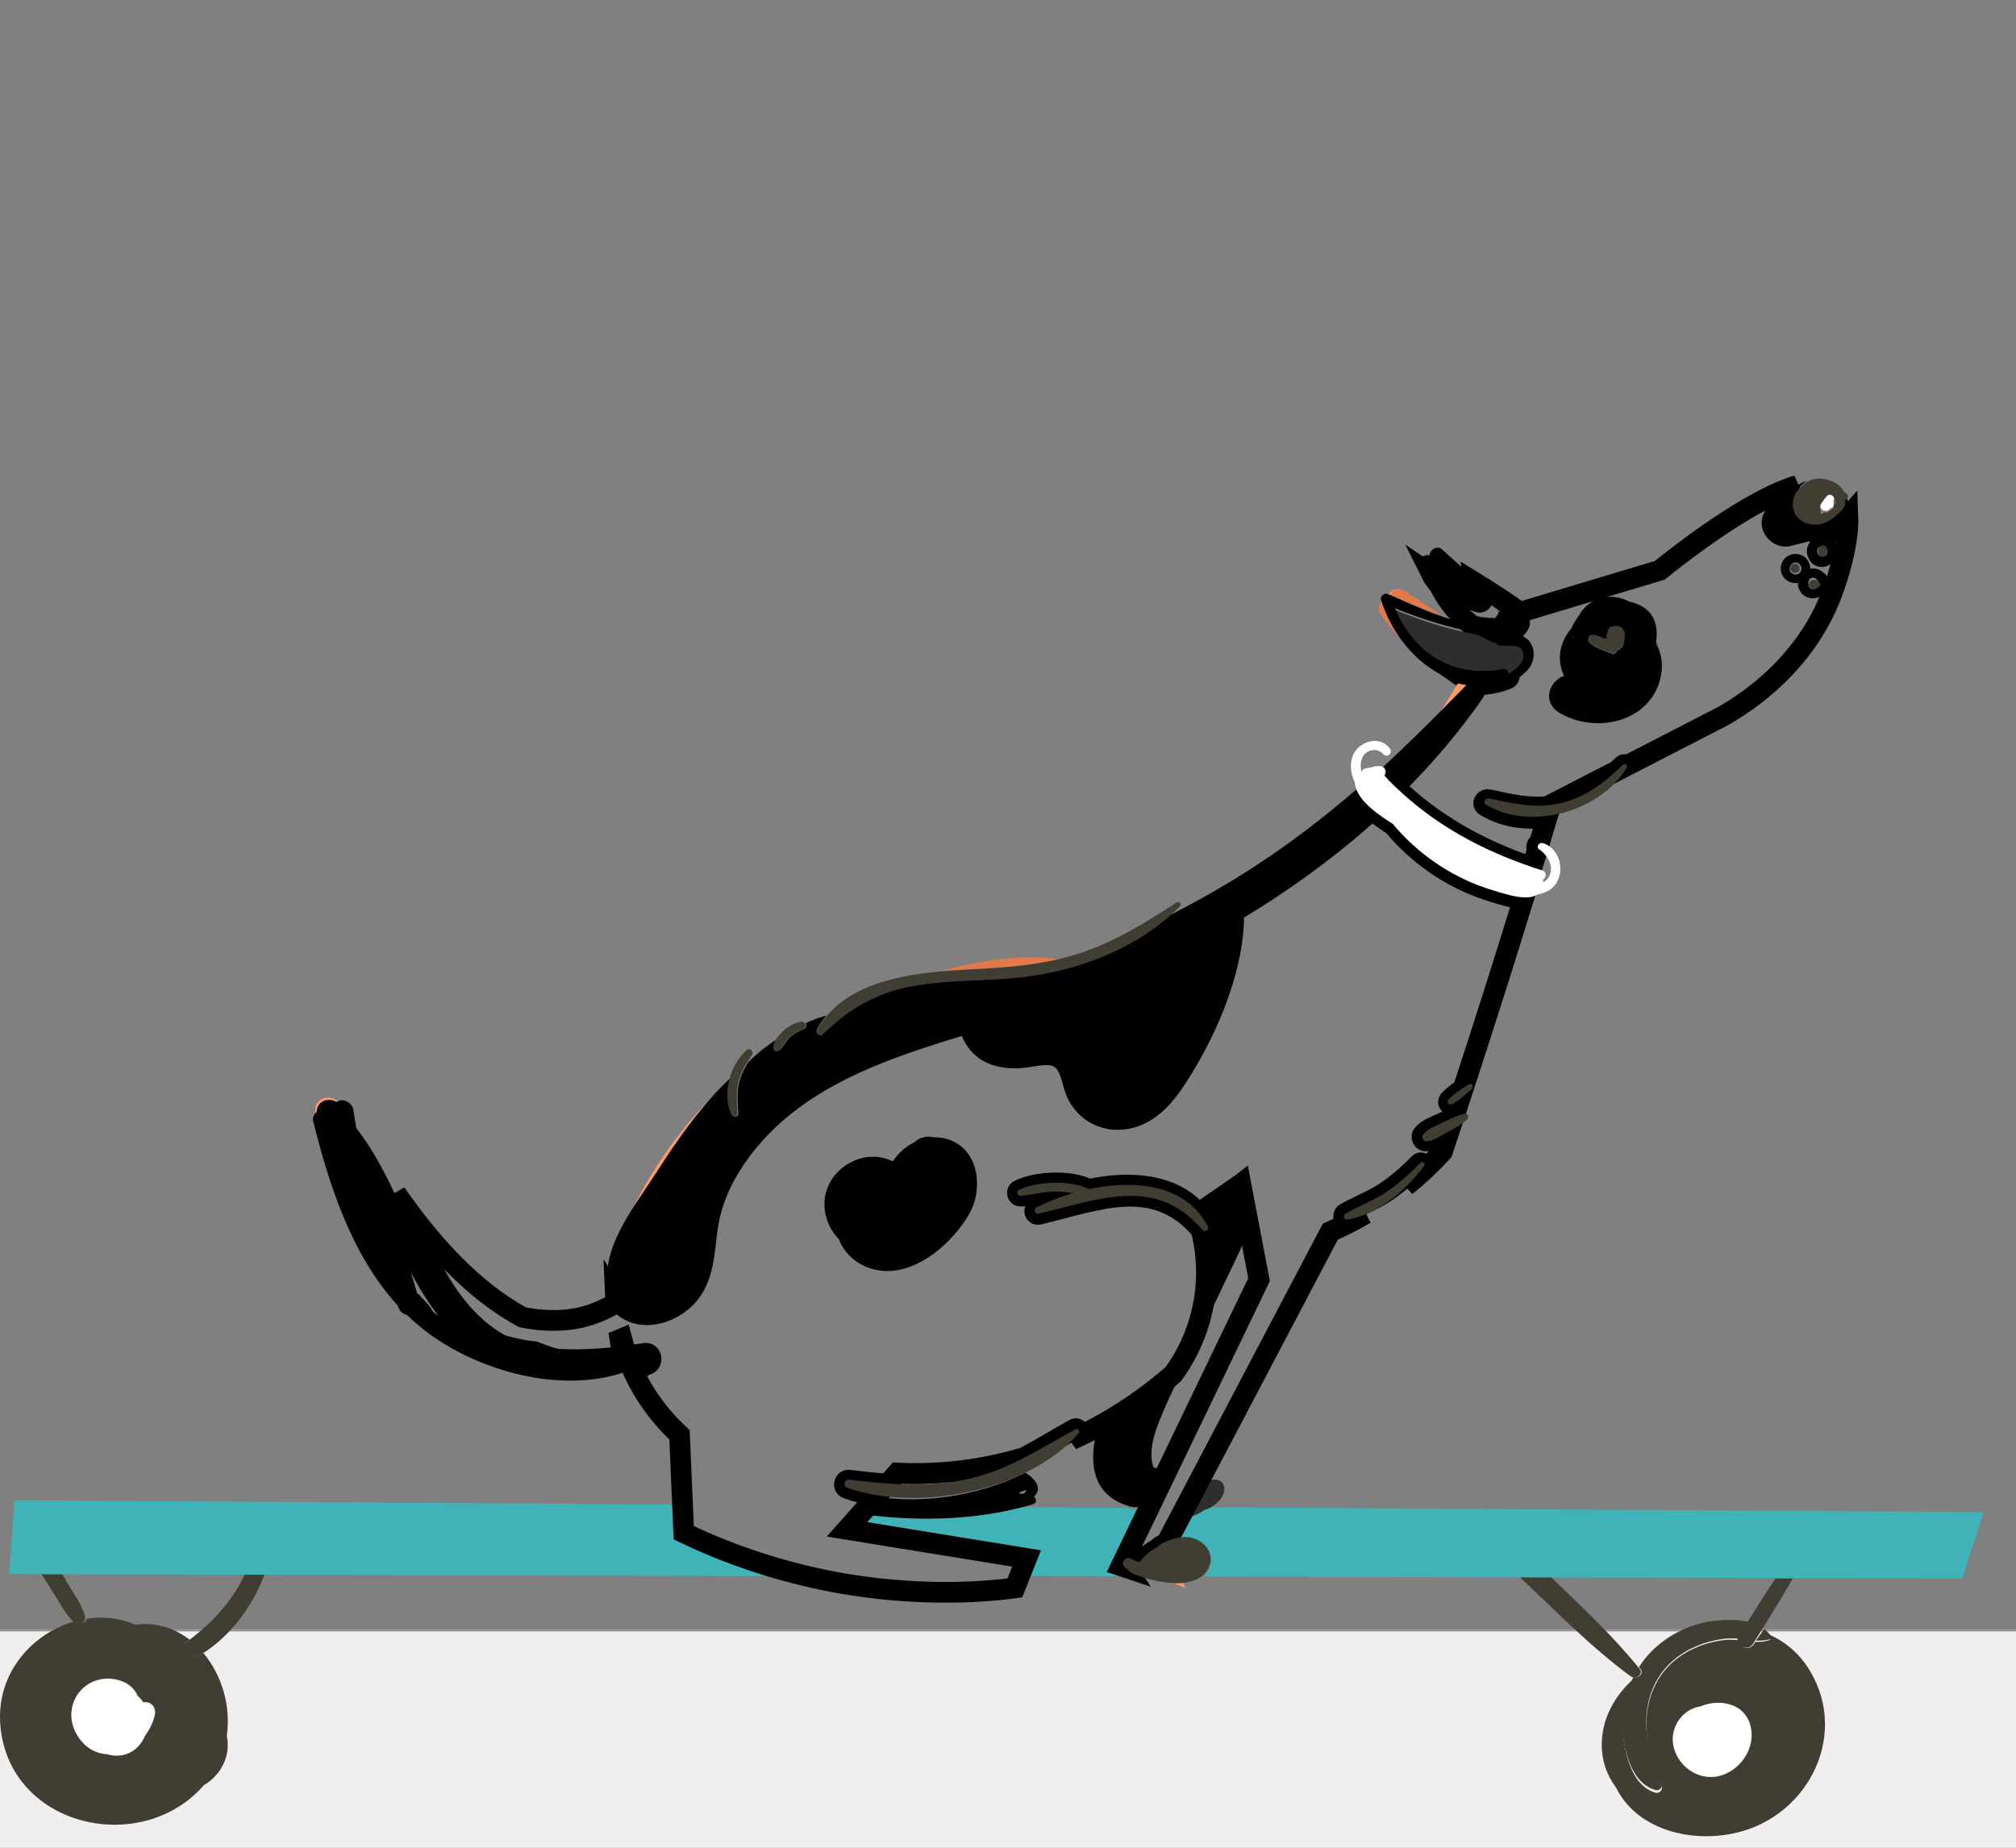 <?xml version="1.0" encoding="UTF-8"?>
<svg  viewBox="0 0 876 803" version="1.1" xmlns="http://www.w3.org/2000/svg" xmlns:xlink="http://www.w3.org/1999/xlink" style="background: #FFFFFF;">
    <rect x="0" y="0" width="876" height="803" fill="#808080" stroke="none"/>
    <!-- Generator: Sketch 50 (54983) - http://www.bohemiancoding.com/sketch -->
    <title>3</title>
    <desc>Created with Sketch.</desc>
    <defs></defs>
    <g id="Page-1" stroke="none" stroke-width="1" fill="none" fill-rule="evenodd">
        <g class="" id="3" transform="translate(-917, -717)">
            <rect class="" id="Rectangle" stroke="#979797" fill="#F0EEEE" x="92.5" y="1425.5" width="2531" height="499"></rect>
            <g class="" id="Group" transform="translate(917, 925)">
                <path d="M742.653,564.269 C731.446,563.717 722.901,551.119 728.733,540.812 C731.021,536.769 734.829,534.432 738.806,533.809 C747.809,530.019 760.549,532.693 761.116,545.531 C761.555,555.396 752.494,564.755 742.653,564.269 Z M769.024,504.687 C766.994,505.466 764.88,505.622 762.727,505.544 C762.56,505.816 762.386,506.089 762.218,506.362 C760.214,509.672 755.426,507.776 755.374,504.804 C753.538,504.609 751.701,504.492 749.89,504.674 C740.223,505.641 730.441,509.853 723.938,517.272 C717.01,525.177 714.452,536.042 715.664,546.368 C716.598,554.332 721.998,561.023 722.172,568.851 C722.205,570.259 720.871,571.499 719.453,571.116 C709.799,568.494 706.345,555.786 705.436,546.771 C704.579,538.249 706.145,529.402 709.857,521.64 C709.831,521.64 709.818,521.62 709.793,521.614 C701.582,529.052 695.892,538.898 696.002,550.684 C696.066,557.493 698.341,563.704 702.092,568.65 C712.667,590.308 743.078,594.734 763.817,585.33 C789.73,573.569 801.723,542.136 785.869,517.162 C781.242,509.873 774.895,504.856 767.838,502 C768.392,502.681 768.875,503.421 769.236,504.272 C769.307,504.44 769.172,504.629 769.024,504.687 Z" class="" id="Fill-2" fill="#403D33"></path>
                <path d="M67.36,536.943 C66.721,540.214 65.282,543.115 63.363,545.562 C61.756,549.572 58.497,552.823 53.822,553.829 C51.449,554.342 49.031,554.173 46.809,553.492 C41.776,553.213 36.895,550.695 33.564,545.146 C25.746,532.128 37.948,517.91 52.04,522.277 C56.054,523.523 58.564,525.976 59.833,528.929 C60.738,529.753 61.575,530.675 62.257,531.765 C62.522,531.752 62.781,531.719 63.048,531.713 C65.89,531.609 67.892,534.237 67.36,536.943 Z M81.106,505.586 C81.548,505.261 81.945,504.924 82.378,504.593 C75.817,499.538 67.733,496.851 58.809,498.09 C52.153,495.144 44.882,494.398 37.791,495.456 C37.193,497.279 34.798,498.298 33.119,496.767 C33.026,496.682 32.952,496.572 32.861,496.487 C14.165,501.562 -1.877,519.143 0.178,542.096 C4.12,586.102 61.47,599.042 88.6,567.801 C95.803,563.544 100.413,555.406 98.545,546.334 C100.448,533.251 96.261,519.772 88.321,510.33 C87.324,510.966 86.31,511.569 85.276,512.134 C80.89,514.541 77.072,508.552 81.106,505.586 Z" class="" id="Fill-3" fill="#403D33"></path>
                <path d="M744.993,496.382 C733.88,497.662 723.27,503.162 715.927,511.46 C714.522,513.049 713.301,514.766 712.157,516.548 C712.36,516.786 712.575,517.024 712.771,517.262 C714.516,519.391 711.844,521.462 709.714,520.896 C705.951,528.589 704.363,537.357 705.232,545.802 C706.153,554.737 709.655,567.332 719.442,569.93 C720.879,570.31 722.232,569.081 722.199,567.685 C722.022,559.928 716.548,553.296 715.6,545.404 C714.372,535.17 716.966,524.402 723.989,516.567 C730.581,509.215 740.498,505.04 750.298,504.082 C752.134,503.902 753.996,504.018 755.858,504.211 C755.851,503.638 756.002,503.027 756.413,502.403 C757.622,500.563 758.804,498.704 760,496.846 C754.924,495.694 749.103,495.906 744.993,496.382" class="" id="Fill-4" fill="#403D33"></path>
                <path d="M763,504.983 C765.308,505.056 767.574,504.91 769.751,504.18 C769.91,504.125 770.055,503.949 769.979,503.791 C769.592,502.994 769.074,502.3 768.48,501.661 C767.906,501.04 767.25,500.487 766.517,500 C765.343,501.655 764.161,503.316 763,504.983" class="" id="Fill-5" fill="#403D33"></path>
                <path d="M738.86,533.581 C734.917,534.203 731.14,536.535 728.871,540.57 C723.087,550.857 731.562,563.431 742.675,563.982 C752.434,564.468 761.419,555.126 760.985,545.28 C760.422,532.466 747.788,529.798 738.86,533.581" class="" id="Fill-6" fill="#FFFFFF"></path>
                <path d="M62.641,532.349 C62.377,532.355 62.121,532.388 61.858,532.401 C61.182,531.3 60.352,530.368 59.456,529.536 C58.198,526.552 55.711,524.073 51.733,522.814 C37.769,518.4 25.677,532.769 33.424,545.924 C36.725,551.53 41.563,554.075 46.55,554.357 C48.751,555.045 51.147,555.216 53.499,554.698 C58.132,553.681 61.361,550.396 62.954,546.343 C64.855,543.871 66.282,540.94 66.915,537.634 C67.442,534.9 65.458,532.244 62.641,532.349" class="" id="Fill-7" fill="#FFFFFF"></path>
                <path d="M771.489,478 C767.235,484.355 763.155,490.839 759.081,497.297 C757.903,499.167 756.738,501.037 755.547,502.888 C755.142,503.516 754.994,504.131 755,504.706 C755.052,507.67 759.834,509.56 761.835,506.26 C762.003,505.988 762.176,505.716 762.344,505.444 C763.425,503.671 764.525,501.904 765.62,500.144 C770.163,492.832 774.759,485.519 779,478.019 L771.489,478" class="" id="Fill-8" fill="#403D33"></path>
                <path d="M712.44,517.238 C712.245,516.998 712.031,516.758 711.83,516.518 C700.356,502.43 686.785,489.718 673.513,477.039 L660,477 C675.74,491.808 691.22,507.758 708.544,520.496 C708.791,520.677 709.057,520.794 709.336,520.879 C709.362,520.885 709.375,520.905 709.401,520.905 C711.518,521.476 714.174,519.386 712.44,517.238" class="" id="Fill-9" fill="#403D33"></path>
                <path d="M82.001,504.888 C81.565,505.22 81.165,505.558 80.72,505.883 C76.656,508.853 80.503,514.853 84.92,512.442 C85.962,511.876 86.984,511.271 87.988,510.634 C100.381,502.782 109.909,489.878 115,476.026 L106.452,476 C101.012,487.623 92.819,496.762 82.001,504.888" class="" id="Fill-10" fill="#403D33"></path>
                <path d="M36.852,495.942 C37.016,495.429 37.065,494.857 36.89,494.247 C35.437,489.208 32.096,484.636 29.445,480.169 C28.631,478.799 27.825,477.409 27.02,476.026 L18,476 C19.721,478.766 21.495,481.5 23.217,484.253 C25.907,488.545 28.412,493.448 32.045,496.974 C32.134,497.058 32.206,497.169 32.296,497.253 C33.933,498.786 36.269,497.766 36.852,495.942" class="" id="Fill-11" fill="#403D33"></path>
                <path d="M772.143,477.791 L779.694,477.81 L852.559,478 L862,449.167 L526.317,447 C526.057,447.144 525.796,447.295 525.54,447.412 C524.976,447.668 524.397,447.864 523.814,448.034 C520.39,450.456 516.483,451.804 512.468,451.909 L507,462.435 C511.505,460.353 516.881,459.371 521.286,461.859 C524.896,463.901 527.264,467.808 526.138,472.024 C525.55,474.223 524.407,475.886 522.905,477.136 L660.627,477.496 L674.093,477.535 L772.143,477.791" class="" id="Fill-12" fill="#40B3B8"></path>
                <path d="M296.176,445.864 L6.284,444 L4,476.091 L18.016,476.13 L27.262,476.156 L106.167,476.359 L114.648,476.385 L349,477 C327.507,471.78 309.783,464.585 296.704,458.207 C296.529,454.093 296.352,449.979 296.176,445.864" class="" id="Fill-13" fill="#40B3B8"></path>
                <path d="M490.542,474.259 C490.311,474.15 490.073,474.079 489.843,473.963 C489.368,473.719 489.034,473.405 488.801,473.065 L487.063,472.487 L499,447.867 C498.792,447.7 498.602,447.514 498.399,447.34 L496.22,447.327 C494.758,448.053 492.967,448.278 491.096,447.764 C490.594,447.623 490.154,447.443 489.679,447.289 L444.214,447 C422.594,452.579 397.342,453.15 374.156,449.844 L368,456.713 L445.968,469.27 C444.956,471.8 443.944,474.336 442.932,476.865 L494.867,477 C493.694,476.563 492.626,476.12 491.752,475.69 C491.089,475.363 490.712,474.837 490.542,474.259" class="" id="Fill-14" fill="#40B3B8"></path>
                <path d="M419.717,434.517 C425.929,433.078 431.59,430.977 437,428.497 C435.473,428.301 433.922,428.131 432.355,428 C430.527,428.406 428.681,428.792 426.8,429.145 C413.033,431.703 400.528,432.188 389.846,431.71 C389.584,431.782 389.322,431.854 389.06,431.926 L385,436.526 C396.525,437.383 407.841,437.278 419.717,434.517" class="" id="Fill-15" fill="#2E2E2E"></path>
                <path d="M444.931,441.097 C444.913,441.116 444.911,441.136 444.893,441.155 C444.251,441.161 443.609,441.181 442.967,441.194 C443.047,440.967 443.082,440.734 443.056,440.494 C444.035,440.144 445.017,439.82 445.996,439.425 C445.89,439.937 445.554,440.488 444.931,441.097 Z M449.23,442.451 C453.172,438.913 449.908,434.682 445.512,432 C426.03,441.913 401.271,445.749 380.749,442.36 L374,449.947 C397.122,453.284 422.302,452.707 443.863,447.077 C445.501,446.649 447.167,446.261 448.761,445.768 C450.57,445.217 450.522,443.164 449.23,442.451 Z" class="" id="Fill-16" fill="#000000"></path>
                <path d="M506.724,430.691 C504.897,430.329 503.068,430.026 501.256,429.825 C500.862,428.708 500.583,427.623 500.47,426.629 C499.802,420.784 501.579,415.101 503.671,409.741 C507.364,400.274 512.134,391.168 516.504,381.998 C525.333,363.47 534.409,345.032 543,326.394 L539.419,307.737 C539.022,307.737 538.628,307.789 538.251,307.918 C538.484,307.279 538.713,306.639 538.946,306 C533.863,309.494 528.781,312.988 523.699,316.488 C523.023,317.676 522.349,318.864 521.674,320.059 C522.724,321.48 523.686,323.023 524.542,324.709 C525.271,326.136 523.203,327.447 522.175,326.22 C522.04,326.058 521.905,325.904 521.77,325.742 C523.525,332.639 524.96,342.333 523.495,353.724 C521.293,370.845 513.713,382.811 509.7,388.313 C502.32,394.726 491.49,403.147 477.402,410.852 C473.099,424.95 473.172,440.81 489.572,446.242 C490.049,446.397 490.49,446.577 490.994,446.719 C492.871,447.236 494.668,447.01 496.135,446.28 C496.585,446.054 497.009,445.789 497.388,445.48 C497.686,445.764 498.007,446.022 498.322,446.293 C498.525,446.468 498.715,446.655 498.924,446.823 L506.724,430.691" class="" id="Fill-17" fill="#000000"></path>
                <path d="M512,452 C516.001,451.899 519.896,450.594 523.309,448.25 C523.89,448.085 524.466,447.895 525.028,447.648 C525.283,447.534 525.544,447.388 525.803,447.249 C529.106,445.526 532.554,441.985 531.925,438.159 C531.572,436.011 529.643,434.877 527.565,435.011 C526.39,435.08 525.211,435.137 524.036,435.226 C523.516,435.27 522.969,435.302 522.458,435.429 C521.99,435.334 521.509,435.226 521.034,435.125 L512,452" class="" id="Fill-18" fill="#2E2E2E"></path>
                <path d="M603.748,51 C604.984,48.986 607.824,47.703 610.477,49.404 C610.984,49.729 611.492,50.052 612,50.377 C611.365,49.884 610.731,49.384 610.096,48.872 C607.777,46.989 604.189,48.411 603,50.704 C603.047,50.719 603.094,50.73 603.14,50.748 C603.334,50.827 603.541,50.912 603.748,51" class="" id="Fill-19" fill="#FF9A66"></path>
                <path d="M628,61 C627.331,60.675 626.662,60.342 626,60 C626.376,60.237 626.745,60.475 627.121,60.713 C627.414,60.809 627.707,60.905 628,61" class="" id="Fill-20" fill="#FF9A66"></path>
                <path d="M138.135,274.218 C138.864,269.964 143.884,269.149 146.649,270.973 C146.766,270.909 146.883,270.846 147,270.782 C143.33,267.209 136.306,269.19 137.056,275.106 C137.093,275.404 137.142,275.702 137.182,276 C137.405,275.716 137.668,275.457 137.961,275.227 C138.019,274.89 138.077,274.554 138.135,274.218" class="" id="Fill-21" fill="#FF9A66"></path>
                <path d="M179,345 C179.999,348.118 180.927,351.236 181.836,354.348 C182.27,354.452 182.683,354.665 182.999,355.084 C183.304,355.485 183.593,355.898 183.896,356.304 C184.055,356.363 184.209,356.453 184.334,356.614 C185.272,357.776 186.388,358.758 187.279,360.004 C187.733,360.63 188.147,361.301 188.518,361.992 C189.184,362.547 189.818,363.128 190.512,363.664 C190.581,363.722 190.65,363.768 190.72,363.819 C190.814,363.877 190.906,363.942 191,364 C186.58,358.28 182.649,351.811 179,345" class="" id="Fill-22"></path>
                <path d="M310,268 C305.498,272.573 300.899,277.702 296.355,283.432 C286.912,295.345 280.027,306.934 275,317 C278.036,312.223 281.104,307.88 283.351,304.393 C290.972,292.564 299.74,279.303 310,268" class="" id="Fill-23" fill="#FF9A66"></path>
                <path d="M651.998,60.649 L651.83,60.699 C651.396,60.408 650.949,60.123 650.522,59.826 C651.014,60.103 651.506,60.375 651.998,60.649 Z M684.151,89.735 C684.559,89.845 684.98,89.959 685.401,90.075 C685.304,88.94 685.207,87.803 685.181,86.649 C684.837,86.062 684.533,85.46 684.268,84.837 C683.607,83.707 683.057,82.494 682.713,81.156 C681.444,76.149 683.212,71.205 686.592,67.591 C687.175,66.046 687.978,64.577 688.995,63.259 C689.371,62.551 689.804,61.874 690.316,61.243 C690.504,60.946 690.646,60.644 690.866,60.351 C694.92,54.955 701.571,54.837 706.389,57.746 C709.4,58.283 712.172,59.449 713.7,61.505 C715.559,63.996 715.714,67.729 714.957,71.455 C715.352,72.369 715.669,73.311 715.915,74.268 C717.236,76.872 717.91,79.869 717.541,83.154 C715.507,101.371 693.392,106.244 679.644,97.742 C674.819,94.763 679.534,88.487 684.151,89.735 Z M778.382,38.441 C779.01,36.697 781.73,36.847 782.04,38.729 C782.066,38.872 782.092,39.014 782.112,39.156 C782.183,39.568 782.047,40.041 781.704,40.302 C781.6,40.38 781.496,40.458 781.399,40.535 C779.929,41.644 777.728,40.273 778.382,38.441 Z M785.958,44.625 C786.004,44.545 786.049,44.465 786.094,44.386 C786.684,43.349 788.588,43.219 789.261,44.249 C789.28,44.278 789.3,44.308 789.319,44.337 C790.459,44.527 790.576,46.378 789.404,46.613 C789.391,46.636 789.378,46.658 789.365,46.681 C788.782,47.75 786.871,47.814 786.198,46.818 C786.146,46.741 786.094,46.663 786.043,46.586 C785.602,45.936 785.57,45.306 785.958,44.625 Z M792.92,29.568 C794.675,30.508 794.319,32.703 792.771,33.506 C792.745,33.526 792.713,33.545 792.687,33.564 C791.67,34.283 790.219,33.898 789.954,32.589 C789.935,32.552 789.915,32.514 789.896,32.477 C788.801,30.624 791.204,28.65 792.92,29.568 Z M657.95,61.863 C659.063,60.63 660.98,61.888 660.093,63.369 C656.253,69.82 648.644,68.57 642.084,67.384 C644.331,68.459 646.546,69.573 648.721,70.746 C649.22,70.61 649.751,70.68 650.185,71.098 C650.489,71.395 650.8,71.692 651.105,71.99 C653.455,72.06 655.8,72.114 658.15,72.192 C662.515,72.339 662.871,77.694 660.417,80.152 C658.804,81.768 657.172,83.121 655.515,84.246 C656.136,85.245 656.046,86.682 654.699,87.191 C649.609,89.112 644.642,89.785 639.901,89.453 C640.879,90.141 641.443,91.618 640.646,92.772 C630.485,107.428 618.822,121.113 606,133.801 C623.116,150.356 643.042,161.284 665.682,169 C666.491,166.332 667.32,163.653 668.123,160.991 C667.262,160.148 667.858,158.797 668.887,158.445 C670.027,154.688 671.154,150.942 672.274,147.197 C662.832,148.476 653.216,147.057 645.38,142.221 C643.767,141.227 645.224,139.166 646.779,139.508 C656.227,141.585 664.633,143.547 673.731,142.357 C673.796,142.139 673.861,141.919 673.926,141.7 C683.523,136.76 693.114,131.821 702.711,126.881 C703.527,126.121 704.343,125.349 705.159,124.563 C705.722,124.026 706.389,124.302 706.706,124.823 C720.656,117.642 734.605,110.461 748.547,103.281 C758.954,97.358 785.55,80.313 796.916,47.467 C798.094,44.062 803.443,28.581 802.971,16.521 C802.634,16.899 802.278,17.248 801.902,17.559 C799.674,22.073 794.843,25.243 788.944,23.624 C788.108,23.395 787.402,22.977 786.826,22.434 C783.543,23.259 780.26,24.085 776.97,24.911 C772.909,25.932 768.532,21.161 770.397,17.217 C772.909,11.904 775.869,6.242 780.959,3 C760.405,9.097 731.315,31.738 721.161,39.868 L660.462,58.105 C653.857,53.303 646.915,48.905 639.947,44.592 C640.031,45.585 639.752,46.605 639.182,47.348 C640.821,48.816 642.388,50.349 643.839,51.991 C644.59,52.835 643.541,54.07 642.563,53.694 C640.303,52.823 638.107,51.779 635.964,50.626 C634.636,52.019 632.227,52.493 630.628,50.575 C628.653,48.213 626.632,45.893 624.618,43.566 C623.822,43.028 623.025,42.49 622.229,41.952 C622.326,42.144 622.436,42.335 622.565,42.525 C623.556,43.966 624.586,45.346 625.635,46.71 C629.048,53.55 633.943,59.383 639.869,64.06 C647.718,65.681 654.576,65.603 657.95,61.863 Z" class="" id="Fill-24" stroke="#000000" stroke-width="9"></path>
                <path d="M638,89.84 C636.46,89.655 634.952,89.373 633.471,89 C631.203,92.894 628.724,96.905 626,101 C629.821,97.433 633.636,93.838 637.445,90.218 C637.623,90.048 637.808,89.931 638,89.84" class="" id="Fill-25" fill="#FF9A66"></path>
                <path d="M515,482 L514.24,480 C512.865,480.137 511.443,480.169 510,480.104 L515,482" class="" id="Fill-26" fill="#FF9A66"></path>
                <path d="M387.221,301.481 C388.125,302.063 388.892,302.703 389.593,303.363 C390.345,301.584 391.224,299.864 392.357,298.298 C394.266,295.653 396.969,293.435 400.021,292.089 C401.283,290.459 403.425,290.162 405.335,290.802 C405.759,290.776 406.182,290.738 406.61,290.757 C420.508,291.294 422.85,307.625 417.182,317.43 C410.968,328.179 397.5,340.72 384.214,339.815 C376.331,339.284 370.415,334.369 368.391,328.05 C364.955,324.823 362.711,320.366 362.737,315.102 C362.797,303.382 377.036,294.929 387.221,301.481 Z M265.942,375.497 C267.348,374.993 268.745,374.437 270.125,373.842 C270.275,374.417 270.435,374.993 270.6,375.575 C269.033,375.581 267.479,375.569 265.942,375.497 Z M368.063,456.629 L374.222,449.708 L380.994,442.135 C376.452,441.391 372.116,440.298 368.091,438.836 C366.189,438.144 366.749,435.052 368.842,435.285 C374.539,435.938 380.103,436.553 385.621,436.954 L389.688,432.407 L389.899,432.168 C390.089,432.181 390.284,432.187 390.476,432.194 C401.177,432.666 413.703,432.187 427.495,429.658 C429.38,429.309 431.229,428.927 433.06,428.526 C437.203,427.614 441.214,426.573 445.08,425.409 C452.363,421.574 459.408,417.221 466.986,412.991 C467.962,412.448 469.152,413.819 468.417,414.685 C467.56,415.707 466.655,416.697 465.715,417.661 C469.928,415.759 473.916,413.748 477.669,411.691 C491.717,403.975 502.515,395.541 509.874,389.118 C513.876,383.608 521.434,371.623 523.629,354.477 C525.091,343.068 523.66,333.36 521.909,326.452 C501.741,302.722 476.874,313.717 451.309,319.732 C449.624,320.127 448.939,317.682 450.399,316.932 C454.979,314.578 460.368,312.405 466.137,310.691 C463.637,310.322 461.132,309.94 458.575,309.953 C453.451,309.973 448.718,311.363 443.69,311.842 C442.173,311.991 441.348,309.953 442.838,309.222 C450.58,305.406 465.005,304.844 472.77,308.718 C472.878,308.77 472.958,308.847 473.045,308.918 C490.505,305.122 509.826,306.221 520.706,319.344 C521.748,318.62 522.791,317.902 523.833,317.184 C528.9,313.679 533.968,310.18 539.036,306.681 C539.077,306.648 539.118,306.622 539.16,306.59 L539.508,308.42 L547.091,348.1 L487.186,472.52 L488.925,473.102 C487.705,471.304 489.553,468.62 492.078,469.933 C493.245,470.541 494.455,470.974 495.676,471.336 C497.719,468.523 500.382,466.363 503.378,464.914 C503.524,464.571 503.747,464.261 504.092,464.054 C504.96,463.536 505.889,463.051 506.856,462.611 L578.052,327.254 C582.718,325.23 587.863,322.688 593.279,319.532 C590.691,320.606 588.044,321.395 585.365,321.815 C583.824,322.061 583.249,320.043 584.549,319.306 C590.497,315.923 596.813,313.659 602.521,309.759 C607.652,306.254 612.39,302.05 616.732,297.613 C617.541,296.785 618.9,298.066 618.22,298.984 C616.104,301.836 613.619,304.714 610.849,307.431 C617.276,302.257 622.537,297.115 626.737,292.529 C627.727,289.554 628.717,286.559 629.707,283.571 C629.332,283.765 628.957,283.959 628.581,284.153 C625.753,285.615 622.738,287.717 619.508,287.847 C618.182,287.898 617.386,286.042 618.188,285.065 C620.227,282.582 623.799,281.443 626.646,280.085 C628.29,279.303 629.934,278.512 631.61,277.832 C632.445,275.319 633.273,272.799 634.101,270.278 C633.17,270.942 632.218,271.55 631.222,272.046 C630.167,272.57 628.795,271.156 629.662,270.197 C631.377,268.287 633.532,266.72 635.732,265.283 C640.638,250.315 645.511,235.216 650.338,219.953 C654.305,207.429 658.188,194.977 662,182.589 C657.502,182.409 652.39,180.609 649.387,179.731 C632.257,174.729 616.719,164.375 605.368,150.618 C602.288,148.648 599,146.44 596.179,144 C577.864,160.634 557.544,175.389 536.088,188.197 C536.453,211.944 525.264,238.058 513.263,257.385 C508.006,265.85 501.468,275.122 491.248,277.773 C482.046,280.163 473.186,276.644 468.492,268.397 C465.925,263.889 465.875,257.498 462.491,253.558 C457.802,248.099 450.231,251.176 443.715,251.666 C435.705,252.267 427.765,250.503 423.396,243.13 C422.122,240.979 421.39,238.763 421.091,236.573 C384.063,247.67 345.579,260.17 321.799,292.283 C315.388,300.944 310.37,310.788 308.136,321.382 C305.973,331.646 306.825,343.01 300.984,352.214 C294.151,362.989 276.35,368.667 267.858,356.515 C267.702,356.295 267.574,356.062 267.431,355.835 C267.465,356.657 267.509,357.485 267.569,358.326 C260.681,362.407 253.267,365.227 243.776,365.757 C238.155,366.067 232.534,365.582 227.023,364.457 C205.179,352.55 187.203,332.422 172,310.587 C184.085,335.973 193.735,363.403 217.823,376.539 C222.6,377.929 227.479,378.938 232.41,379.482 C235.41,380.71 238.465,381.771 241.571,382.657 C254.059,383.453 266.959,382.269 280.197,380.148 C283.43,379.637 283.745,384.455 281.193,384.973 C279.211,386.027 277.173,386.952 275.092,387.773 C281.655,402.125 290.657,411.309 295.256,415.526 C295.693,425.655 296.133,435.777 296.572,445.899 C296.748,449.967 296.924,454.035 297.1,458.103 C310.173,464.409 327.888,471.524 349.37,476.685 C354.616,477.946 360.022,479.124 365.714,480.107 C396.265,485.384 423.054,484.511 440.985,482.086 C441.667,480.365 442.35,478.645 443.033,476.931 C444.046,474.383 445.058,471.828 446.071,469.28 L368.063,456.629 Z" class="" id="Fill-27" stroke="#000000" stroke-width="9"></path>
                <path d="M461,208.887 C444.448,206.474 426.046,209.251 409,214 C412.525,213.71 415.959,213.506 419.211,213.344 C433.404,212.637 447.309,211.949 461,208.887" class="" id="Fill-28" fill="#E2794B"></path>
                <path d="M300.439,351.845 C306.287,342.63 305.434,331.251 307.6,320.974 C309.837,310.366 314.861,300.51 321.28,291.839 C345.089,259.685 383.621,247.169 420.695,236.058 C420.994,238.25 421.728,240.469 423.003,242.622 C427.378,250.005 435.327,251.772 443.347,251.169 C449.871,250.679 457.452,247.598 462.146,253.064 C465.535,257.009 465.585,263.408 468.155,267.922 C472.855,276.179 481.726,279.703 490.939,277.31 C501.172,274.655 507.718,265.372 512.981,256.895 C524.997,237.544 536.2,211.397 535.834,187.62 C557.317,174.796 577.663,160.021 596,143.366 C593.071,140.832 590.654,138.044 589.488,135 C575.635,146.911 561.166,158.125 545.561,168.285 C533.637,176.049 521.277,183.148 508.582,189.6 C490.963,205.273 466.903,213.936 443.773,216.559 C427.755,218.375 411.456,217.486 395.576,220.553 C380.042,223.553 368.505,230.495 357.306,241.362 C355.942,242.686 354.255,240.705 355.033,239.279 C356.197,237.144 357.543,235.195 359.034,233.404 C356.033,234.132 352.907,235.336 349.975,236.683 C350.555,237.471 350.519,238.722 349.398,239.201 C347.095,240.184 344.915,241.231 343.075,242.974 C341.369,244.589 340.481,246.898 338.726,248.394 C337.711,249.26 336.425,248.361 336.384,247.196 C336.34,245.976 336.797,244.774 337.485,243.661 C333.495,246.287 329.024,249.671 325.185,253.576 C323.33,256.551 321.771,259.57 321.011,263.154 C320.093,267.476 320.679,271.619 320.79,275.971 C320.827,277.428 318.714,277.623 318.141,276.463 C315.833,271.776 315.872,265.832 317.509,260.378 C314.97,262.737 312.513,265.24 310.138,267.852 C299.868,279.146 291.092,292.396 283.464,304.214 C281.215,307.698 278.144,312.037 275.105,316.81 C267.295,329.076 259.721,344.262 266.844,355.472 C266.988,355.698 267.116,355.931 267.271,356.152 C275.774,368.32 293.597,362.634 300.439,351.845" class="" id="Fill-29" fill="#000000"></path>
                <path d="M601.697,129.108 C603.244,130.793 604.817,132.419 606.416,134 C619.077,121.18 630.594,107.352 640.626,92.544 C641.413,91.378 640.857,89.886 639.891,89.191 C639.264,89.146 638.644,89.08 638.03,89 C637.845,89.095 637.666,89.217 637.493,89.394 C633.81,93.173 630.12,96.926 626.424,100.648 C618.06,109.065 609.626,117.311 601,125.304 C602.304,126.026 602.586,127.97 601.697,129.108" class="" id="Fill-30" fill="#000000"></path>
                <path d="M190.248,363.704 C190.178,363.653 190.108,363.608 190.039,363.55 C189.342,363.014 188.704,362.434 188.036,361.879 C187.663,361.188 187.247,360.517 186.791,359.892 C185.896,358.647 184.774,357.666 183.832,356.505 C183.706,356.343 183.552,356.253 183.392,356.195 C183.087,355.789 182.797,355.376 182.491,354.976 C182.173,354.556 181.758,354.344 181.322,354.24 C180.409,351.131 179.477,348.015 178.473,344.899 C182.139,351.705 186.089,358.169 190.529,363.885 C190.542,363.904 190.554,363.917 190.566,363.937 C190.46,363.853 190.354,363.782 190.248,363.704 Z M279.31,379.678 C266.094,381.794 253.217,382.975 240.751,382.181 C236.269,381.897 231.839,381.368 227.468,380.523 C223.709,379.323 220.251,377.82 217.044,376.078 C192.999,362.975 183.366,335.615 171.302,310.294 C166.539,300.301 161.397,290.624 154.838,282.269 C154.38,279.656 153.948,277.039 153.567,274.426 C153.149,271.566 149.539,269.045 146.735,270.645 C146.673,270.681 146.61,270.718 146.546,270.753 C146.429,270.819 146.313,270.885 146.197,270.952 C143.443,269.054 138.443,269.902 137.717,274.326 C137.66,274.675 137.601,275.025 137.544,275.375 C137.252,275.614 136.99,275.884 136.768,276.179 C136.115,277.048 135.809,278.149 136.125,279.411 C143.14,307.5 152.881,337.454 172.637,359.15 C172.931,359.75 173.207,360.35 173.504,360.943 C174.19,362.33 175.429,363.124 176.779,363.421 C180.143,366.691 183.76,369.743 187.686,372.517 C210.788,388.845 246.527,398.213 274.211,387.284 C276.288,386.465 278.325,385.542 280.303,384.491 C282.851,383.975 282.537,379.168 279.31,379.678 Z" class="" id="Fill-31" fill="#000000"></path>
                <path d="M600.643,53 C599.007,54.267 598.371,56.75 599.771,58.71 C602.354,62.322 605.477,66.224 609,70 C605.396,64.955 602.57,59.359 600.717,53.664 C600.643,53.44 600.623,53.217 600.643,53" class="" id="Fill-32" fill="#E2794B"></path>
                <path d="M604,50.472 C608.673,52.534 617.589,56.69 627,60 C626.616,59.741 626.239,59.482 625.855,59.223 C621.247,56.093 616.639,52.963 612.038,49.827 C611.543,49.49 611.048,49.155 610.554,48.819 C607.97,47.057 605.204,48.385 604,50.472" class="" id="Fill-33" fill="#E2794B"></path>
                <path d="M658.184,72.736 C655.815,72.656 653.453,72.602 651.084,72.53 C650.777,72.227 650.464,71.925 650.157,71.622 C649.72,71.197 649.185,71.126 648.682,71.265 C646.489,70.071 644.257,68.937 641.993,67.844 C641.79,67.808 641.588,67.771 641.386,67.734 C629.253,65.518 617.408,61.7 606,57 C614.112,76.923 631.42,88.202 653.42,83.993 C654.347,83.816 655.104,84.304 655.528,85 C657.199,83.855 658.844,82.479 660.469,80.834 C662.942,78.334 662.583,72.885 658.184,72.736" class="" id="Fill-34" fill="#2E2E2E"></path>
                <path d="M630.612,49.876 C632.203,51.756 634.597,51.291 635.917,49.926 C638.048,51.056 640.231,52.079 642.478,52.932 C643.45,53.3 644.493,52.091 643.746,51.263 C642.304,49.654 640.746,48.152 639.117,46.713 C639.683,45.985 639.96,44.986 639.877,44.012 C639.799,43.184 639.471,42.374 638.795,41.765 C634.733,38.101 630.67,34.435 626.608,30.77 C624.38,28.766 621.232,31.033 621.084,33.456 C617.987,32.207 615.374,36.931 618.226,38.77 C619.571,39.636 620.917,40.528 622.262,41.425 C623.054,41.952 623.846,42.479 624.638,43.007 C626.64,45.288 628.649,47.561 630.612,49.876" class="" id="Fill-35" fill="#000000"></path>
                <path d="M690.122,70.11 C690.128,69.899 690.193,69.687 690.284,69.481 C690.569,68.84 691.177,68.287 691.759,68.284 C693.526,68.273 695.144,69.159 696.749,69.824 C697.215,70.016 697.675,70.221 698.134,70.432 C698.154,70.06 698.212,69.91 698.296,69.547 C698.089,68.498 698.205,66.674 698.82,66.674 L698.801,66.674 C698.801,66.674 698.801,66.242 698.801,66.24 C698.801,64.578 701.726,64.012 703.61,64.566 C704.969,64.966 705.888,66.724 705.622,68.18 C705.616,68.167 705.279,68.168 705.279,68.156 C705.279,68.169 705.279,68.184 705.279,68.197 C705.279,68.088 705.571,68.024 705.551,68.004 C705.525,68.021 705.726,68.338 705.823,69.013 C705.778,69.287 705.817,69.562 705.771,69.836 C705.642,70.582 705.59,71.333 705.312,72.042 C705.305,72.065 705.312,72.085 705.299,72.107 C705.292,72.13 705.299,72.156 705.292,72.179 C704.807,73.443 703.817,74.306 702.775,74.577 C702.535,75.515 701.584,76.561 700.484,76.124 C698.6,75.375 696.723,74.627 694.84,73.878 C694.005,73.547 693.228,73.139 692.497,72.653 C691.766,72.169 691.086,71.608 690.433,70.972 C690.206,70.749 690.109,70.47 690.109,70.176 C690.109,70.154 690.122,70.132 690.122,70.11 Z M680.026,97.941 C693.766,106.453 715.868,101.574 717.9,83.336 C718.269,80.047 717.596,77.047 716.275,74.44 C716.029,73.482 715.712,72.539 715.317,71.623 C716.075,67.893 715.919,64.156 714.062,61.662 C712.534,59.604 709.764,58.436 706.755,57.899 C701.94,54.987 695.293,55.105 691.242,60.507 C691.022,60.8 690.879,61.103 690.691,61.4 C690.18,62.032 689.747,62.71 689.371,63.418 C688.355,64.737 687.553,66.209 686.97,67.755 C683.592,71.373 681.825,76.323 683.093,81.336 C683.436,82.676 683.986,83.889 684.647,85.021 C684.912,85.645 685.216,86.247 685.559,86.835 C685.585,87.991 685.682,89.128 685.779,90.264 C685.359,90.149 684.938,90.035 684.53,89.924 C679.916,88.675 675.204,94.958 680.026,97.941 Z" class="" id="Fill-36" fill="#000000"></path>
                <path d="M383.36,338.954 C396.574,339.853 409.969,327.406 416.149,316.738 C421.786,307.007 419.456,290.799 405.634,290.266 C405.209,290.247 404.788,290.286 404.366,290.311 C402.467,289.676 400.337,289.971 399.081,291.589 C396.046,292.924 393.357,295.126 391.459,297.751 C390.332,299.304 389.458,301.012 388.71,302.777 C388.013,302.122 387.25,301.487 386.351,300.909 C376.221,294.407 362.059,302.796 362,314.427 C361.974,319.652 364.206,324.075 367.624,327.278 C369.636,333.549 375.52,338.428 383.36,338.954" class="" id="Fill-37" fill="#000000"></path>
                <path d="M770.441,17.157 C768.584,21.106 772.943,25.882 776.986,24.86 C780.262,24.033 783.532,23.207 786.801,22.38 C787.375,22.923 788.078,23.343 788.91,23.572 C794.785,25.192 799.596,22.018 801.814,17.5 C802.188,17.187 802.543,16.839 802.878,16.46 C802.988,16.34 803.097,16.229 803.2,16.1 C804.432,14.508 804.116,12.704 803.097,11.337 C803.039,10.244 802.826,9.158 802.452,8.11 C802.162,8.579 801.653,8.957 801.092,9.109 C801.214,9.236 801.324,9.382 801.382,9.58 C802.033,11.7 799.982,13.382 798.615,14.77 C796.674,16.726 794.353,18.474 791.689,19.26 C787.704,20.436 782.694,19.187 780.443,15.469 C779.856,14.51 779.547,13.513 779.45,12.518 C779.127,12.016 779.037,11.396 779.321,10.794 C778.728,7.125 781.765,3.112 785.112,1 C784.132,1.301 783.177,1.685 782.274,2.154 C781.816,2.39 781.384,2.651 780.959,2.922 C775.89,6.168 772.943,11.837 770.441,17.157" class="" id="Fill-38" fill="#000000"></path>
                <path d="M796,10.384 C796.065,10.578 796.107,10.787 796.14,11 C796.421,10.474 796.701,9.964 797,9.532 C796.79,9.356 796.57,9.178 796.355,9 C796.336,9.154 796.313,9.31 796.271,9.466 C796.192,9.782 796.093,10.082 796,10.384" class="" id="Fill-39" fill="#E2794B"></path>
                <path d="M791.04,14 C790.996,14.656 790.988,15.326 791.018,16 C791.353,15.757 791.683,15.444 792,15.096 C791.974,15.081 791.944,15.074 791.917,15.056 C791.561,14.966 791.248,14.56 791.04,14" class="" id="Fill-40" fill="#E2794B"></path>
                <path d="M791.132,11.635 C792,10.4 792.795,9.091 793.905,8.044 C795.134,6.879 797.342,8.207 797.039,9.73 C797.342,9.866 797.651,10.004 797.946,10.139 C797.526,10.472 797.131,10.864 796.737,11.269 C796.993,12.114 796.724,13.081 795.738,13.497 C795.548,13.578 795.37,13.674 795.18,13.759 C794.681,14.6 793.57,14.933 792.67,14.686 C792.19,14.946 791.691,15.18 791.185,15.361 C791.139,14.858 791.152,14.358 791.218,13.869 C790.745,13.25 790.613,12.379 791.132,11.635 Z M779.173,11.223 C778.884,11.817 778.976,12.43 779.305,12.924 C779.403,13.906 779.719,14.891 780.317,15.837 C782.61,19.507 787.715,20.739 791.776,19.579 C794.49,18.803 796.855,17.078 798.833,15.147 C800.226,13.778 802.316,12.118 801.652,10.026 C801.593,9.83 801.481,9.685 801.357,9.561 C801.928,9.41 802.447,9.038 802.743,8.574 C803.111,7.997 803.137,7.279 802.467,6.673 C802.073,6.313 801.652,6.002 801.225,5.714 C799.136,1.417 792.821,-0.693 788.34,0.203 C787.295,0.412 786.171,0.891 785.074,1.558 C781.664,3.642 778.569,7.603 779.173,11.223 Z" class="" id="Fill-41" fill="#403D33"></path>
                <path d="M790.299,32.547 C790.536,33.974 791.834,34.394 792.744,33.61 C792.767,33.589 792.796,33.568 792.819,33.547 C794.204,32.671 794.522,30.279 792.952,29.253 C791.417,28.253 789.268,30.405 790.247,32.425 C790.264,32.465 790.281,32.506 790.299,32.547" class="" id="Fill-42" fill="#403D33"></path>
                <path d="M786.561,47.29 C787.303,48.289 789.406,48.225 790.047,47.152 C790.062,47.13 790.076,47.107 790.09,47.084 C791.38,46.849 791.252,44.992 789.997,44.8 C789.976,44.771 789.955,44.742 789.933,44.712 C789.192,43.679 787.096,43.809 786.447,44.849 C786.397,44.929 786.347,45.009 786.298,45.09 C785.87,45.773 785.905,46.405 786.39,47.058 C786.447,47.135 786.504,47.213 786.561,47.29" class="" id="Fill-43" fill="#403D33"></path>
                <path d="M781.244,40.571 C781.345,40.487 781.452,40.404 781.559,40.32 C781.914,40.039 782.055,39.529 781.981,39.086 C781.961,38.932 781.934,38.779 781.907,38.626 C781.586,36.598 778.772,36.436 778.122,38.315 C777.446,40.289 779.724,41.766 781.244,40.571" class="" id="Fill-44" fill="#403D33"></path>
                <path d="M639.636,88.919 C644.363,89.25 649.317,88.579 654.393,86.667 C655.737,86.161 655.827,84.731 655.207,83.738 C654.787,83.057 654.038,82.58 653.121,82.753 C631.35,86.87 614.222,75.838 606.194,56.351 C617.483,60.948 629.205,64.682 641.212,66.85 C641.412,66.886 641.612,66.922 641.812,66.957 C648.355,68.137 655.943,69.381 659.773,62.961 C660.658,61.488 658.746,60.236 657.635,61.463 C654.27,65.185 647.431,65.263 639.603,63.65 C635.67,62.838 631.485,61.599 627.371,60.178 C627.074,60.075 626.777,59.971 626.48,59.867 C617.141,56.578 608.293,52.449 603.656,50.4 C603.456,50.31 603.256,50.223 603.068,50.141 C603.023,50.122 602.978,50.111 602.933,50.096 C601.68,49.669 600.11,50.733 600.007,52.035 C599.988,52.248 600.007,52.468 600.078,52.689 C601.848,58.297 604.547,63.807 607.99,68.775 C614.306,77.886 623.135,85.167 633.332,87.868 C634.779,88.251 636.252,88.541 637.756,88.731 C638.376,88.81 639.003,88.875 639.636,88.919" class="" id="Fill-45" fill="#000000"></path>
                <path d="M705.273,124.286 C704.46,125.06 703.647,125.82 702.834,126.568 C696.412,132.464 689.907,137.461 681.234,140.198 C678.736,140.985 676.323,141.492 673.954,141.798 C664.887,142.97 656.51,141.038 647.095,138.995 C645.546,138.658 644.094,140.686 645.701,141.664 C653.51,146.424 663.093,147.82 672.502,146.562 C686.448,144.696 700.013,136.99 706.848,125.709 C707.08,125.321 707.028,124.88 706.815,124.542 C706.499,124.03 705.834,123.758 705.273,124.286" class="" id="Fill-46" fill="#403D33"></path>
                <path d="M524.848,325.031 C523.992,323.371 523.029,321.85 521.979,320.45 C521.62,319.973 521.249,319.508 520.869,319.057 C509.959,306.146 490.585,305.065 473.077,308.8 C472.99,308.73 472.91,308.653 472.802,308.602 C465.016,304.791 450.551,305.345 442.788,309.099 C441.293,309.818 442.121,311.822 443.642,311.676 C448.684,311.205 453.43,309.837 458.568,309.818 C461.131,309.805 463.644,310.18 466.151,310.543 C460.366,312.229 454.962,314.367 450.37,316.683 C448.905,317.421 449.592,319.827 451.281,319.438 C476.916,313.521 501.852,302.704 522.076,326.049 C522.21,326.208 522.346,326.361 522.48,326.52 C523.508,327.729 525.576,326.438 524.848,325.031" class="" id="Fill-47" fill="#403D33"></path>
                <path d="M617.307,297.272 C612.911,301.802 608.116,306.093 602.921,309.672 C597.143,313.653 590.749,315.964 584.729,319.417 C583.412,320.17 583.995,322.23 585.554,321.979 C588.266,321.55 590.946,320.744 593.566,319.648 C600.084,316.921 606.203,312.399 611.352,307.295 C614.156,304.522 616.671,301.584 618.813,298.672 C619.501,297.734 618.126,296.427 617.307,297.272" class="" id="Fill-48" fill="#403D33"></path>
                <path d="M525.715,471.679 C526.85,467.449 524.465,463.528 520.829,461.479 C516.394,458.983 510.98,459.968 506.443,462.057 C505.47,462.503 504.535,462.996 503.66,463.521 C503.313,463.732 503.088,464.047 502.941,464.395 C499.924,465.866 497.243,468.06 495.186,470.917 C493.956,470.549 492.738,470.109 491.563,469.492 C489.02,468.158 487.159,470.884 488.388,472.71 C488.623,473.058 488.959,473.38 489.438,473.629 C489.669,473.748 489.909,473.82 490.142,473.931 C490.313,474.523 490.694,475.061 491.362,475.396 C492.241,475.836 493.318,476.289 494.5,476.736 C498.68,478.306 504.457,479.764 509.953,479.974 C511.28,480.027 512.588,480 513.853,479.889 C517.211,479.593 520.237,478.654 522.46,476.808 C523.972,475.554 525.124,473.886 525.715,471.679" class="" id="Fill-49" fill="#403D33"></path>
                <path d="M357.468,241.564 C368.656,230.681 380.183,223.73 395.702,220.726 C411.567,217.654 427.851,218.545 443.854,216.726 C466.963,214.099 491,205.424 508.602,189.73 C509.983,188.498 511.33,187.228 512.628,185.909 C513.641,184.881 512.389,183.448 511.211,184.219 C497.732,193.037 484.341,201.33 468.94,206.359 C466.179,207.262 463.408,208.026 460.629,208.694 C446.984,211.975 433.127,212.712 418.983,213.47 C415.741,213.644 412.32,213.862 408.806,214.173 C390.923,215.757 370.625,219.836 359.195,233.594 C357.705,235.388 356.36,237.339 355.197,239.477 C354.42,240.905 356.105,242.889 357.468,241.564" class="" id="Fill-50" fill="#403D33"></path>
                <path d="M338.351,248.648 C340.111,247.121 341.001,244.765 342.711,243.117 C344.556,241.338 346.741,240.27 349.05,239.266 C350.174,238.777 350.21,237.501 349.629,236.697 C349.28,236.214 348.709,235.901 348.016,236.029 C345.111,236.563 342.406,238.103 340.245,240.13 C339.187,241.123 337.967,242.4 337.107,243.818 C336.417,244.954 335.959,246.181 336.003,247.426 C336.045,248.615 337.333,249.531 338.351,248.648" class="" id="Fill-51" fill="#403D33"></path>
                <path d="M317.792,276.251 C318.36,277.406 320.459,277.211 320.423,275.761 C320.313,271.428 319.731,267.302 320.642,262.999 C321.398,259.431 322.946,256.424 324.789,253.462 C325.409,252.465 326.064,251.471 326.733,250.464 C327.704,249.002 325.812,247.21 324.458,248.374 C321.159,251.215 318.57,255.543 317.164,260.235 C315.538,265.665 315.499,271.584 317.792,276.251" class="" id="Fill-52" fill="#403D33"></path>
                <path d="M692.402,72.387 C693.137,72.878 693.918,73.291 694.758,73.626 C696.651,74.383 698.545,75.14 700.439,75.896 C701.546,76.339 702.502,75.281 702.743,74.333 C703.771,74.063 704.8,73.081 705.301,71.835 C705.307,71.812 705.327,71.792 705.333,71.768 C705.613,71.051 705.711,70.292 705.835,69.537 C705.887,69.26 705.932,68.983 705.978,68.706 C705.88,68.023 705.854,67.702 705.887,67.685 C705.9,67.678 705.919,67.72 705.958,67.838 C705.965,67.851 705.965,67.85 705.965,67.863 C706.232,66.391 704.943,64.613 703.576,64.208 C701.682,63.648 698.741,64.22 698.741,65.901 C698.741,65.903 698.741,65.904 698.741,65.904 C698.741,66.848 697.999,67.706 698.207,68.765 C698.129,69.132 698.077,69.619 698.057,69.619 L698.064,69.619 C697.602,69.619 697.146,69.459 696.677,69.265 C695.057,68.593 693.436,67.827 691.66,67.837 C691.074,67.841 690.462,68.465 690.176,69.113 C690.085,69.322 690.02,69.569 690.013,69.782 C690.013,69.804 690,69.843 690,69.865 C690,70.162 690.098,70.453 690.332,70.678 C690.983,71.321 691.666,71.897 692.402,72.387" class="" id="Fill-53" fill="#403D33"></path>
                <path d="M792.672,13.893 C792.709,13.906 792.753,13.912 792.791,13.923 C793.653,14.163 794.715,13.838 795.193,13.017 C795.376,12.933 795.546,12.84 795.728,12.761 C796.671,12.354 796.929,11.41 796.684,10.584 C796.64,10.424 796.583,10.267 796.495,10.121 C796.621,9.894 796.753,9.668 796.86,9.431 C796.916,9.313 796.948,9.196 796.973,9.08 C797.262,7.592 795.149,6.295 793.973,7.434 C792.911,8.457 792.15,9.735 791.319,10.941 C790.823,11.668 790.948,12.52 791.401,13.124 C791.703,13.532 792.156,13.828 792.672,13.893" class="" id="Fill-54" fill="#FFFFFF"></path>
                <path d="M595.947,143.443 C598.784,145.88 602.089,148.085 605.185,150.053 C616.597,163.794 632.218,174.135 649.439,179.131 C652.458,180.008 657.598,181.806 662.119,181.985 C664.39,182.075 666.504,181.767 668.118,180.72 C670.883,180.258 673.511,179.014 675.19,177.184 C680.434,171.454 678.072,160.591 670.323,158.396 C669.979,158.299 669.653,158.322 669.354,158.422 C668.32,158.773 667.721,160.122 668.586,160.963 C668.671,161.042 668.762,161.117 668.866,161.185 C673.199,163.943 676.283,170.668 671.625,174.726 C671.306,175.003 670.974,175.191 670.649,175.4 C670.584,175.041 670.493,174.685 670.356,174.337 C671.911,173.463 672.334,170.991 670.135,170.277 C668.794,169.85 667.461,169.408 666.134,168.959 C643.389,161.257 623.37,150.346 606.174,133.818 C604.548,132.256 602.947,130.649 601.373,128.985 C602.277,127.86 601.991,125.939 600.664,125.226 C600.384,125.076 600.059,124.976 599.688,124.951 C598.126,124.849 596.806,125.075 595.706,125.53 C594.932,125.656 594.158,125.781 593.384,125.908 C592.505,126.05 591.874,126.674 591.575,127.432 C590.84,124.399 591.204,120.498 594.21,118.752 C596.507,117.416 599.343,117.774 601.08,119.756 C602.7,121.599 605.368,119.283 603.969,117.345 C599.577,111.252 590.137,114.174 587.775,120.565 C586.396,124.298 586.956,128.338 588.673,131.978 C588.751,133.047 589.018,134.085 589.408,135.097 C590.58,138.134 593.006,140.915 595.947,143.443" class="" id="Fill-55" fill="#FFFFFF"></path>
                <path d="M618.321,285.105 C617.52,286.121 618.315,288.053 619.639,287.999 C622.862,287.864 625.873,285.677 628.696,284.156 C629.071,283.954 629.445,283.753 629.82,283.551 C632.533,282.09 635.233,280.576 637.546,278.476 C638.541,277.578 637.779,275.739 636.435,276.031 C634.814,276.385 633.25,276.935 631.719,277.579 C630.046,278.287 628.405,279.109 626.764,279.923 C623.922,281.337 620.356,282.521 618.321,285.105" class="" id="Fill-56" fill="#403D33"></path>
                <path d="M630.866,271.885 C631.881,271.381 632.849,270.763 633.797,270.088 C635.878,268.601 637.801,266.809 639.632,265.136 C640.574,264.274 639.546,262.434 638.368,263.17 C637.413,263.77 636.431,264.381 635.457,265.014 C633.218,266.474 631.024,268.065 629.279,270.006 C628.397,270.981 629.793,272.417 630.866,271.885" class="" id="Fill-57" fill="#403D33"></path>
                <path d="M446.263,431.632 C453.842,427.869 460.625,423.208 466.062,417.719 C467.004,416.77 467.912,415.796 468.771,414.79 C469.508,413.937 468.315,412.587 467.336,413.122 C459.737,417.286 452.672,421.571 445.37,425.347 C442.945,426.595 440.489,427.786 437.982,428.9 C432.548,431.314 426.861,433.358 420.621,434.758 C408.69,437.445 397.322,437.547 385.745,436.713 C380.212,436.318 374.632,435.713 368.919,435.07 C366.82,434.841 366.258,437.885 368.166,438.566 C372.202,440.005 376.55,441.081 381.105,441.814 C401.752,445.144 426.662,441.374 446.263,431.632" class="" id="Fill-58" fill="#403D33"></path>
            </g>
        </g>
    </g>
</svg>